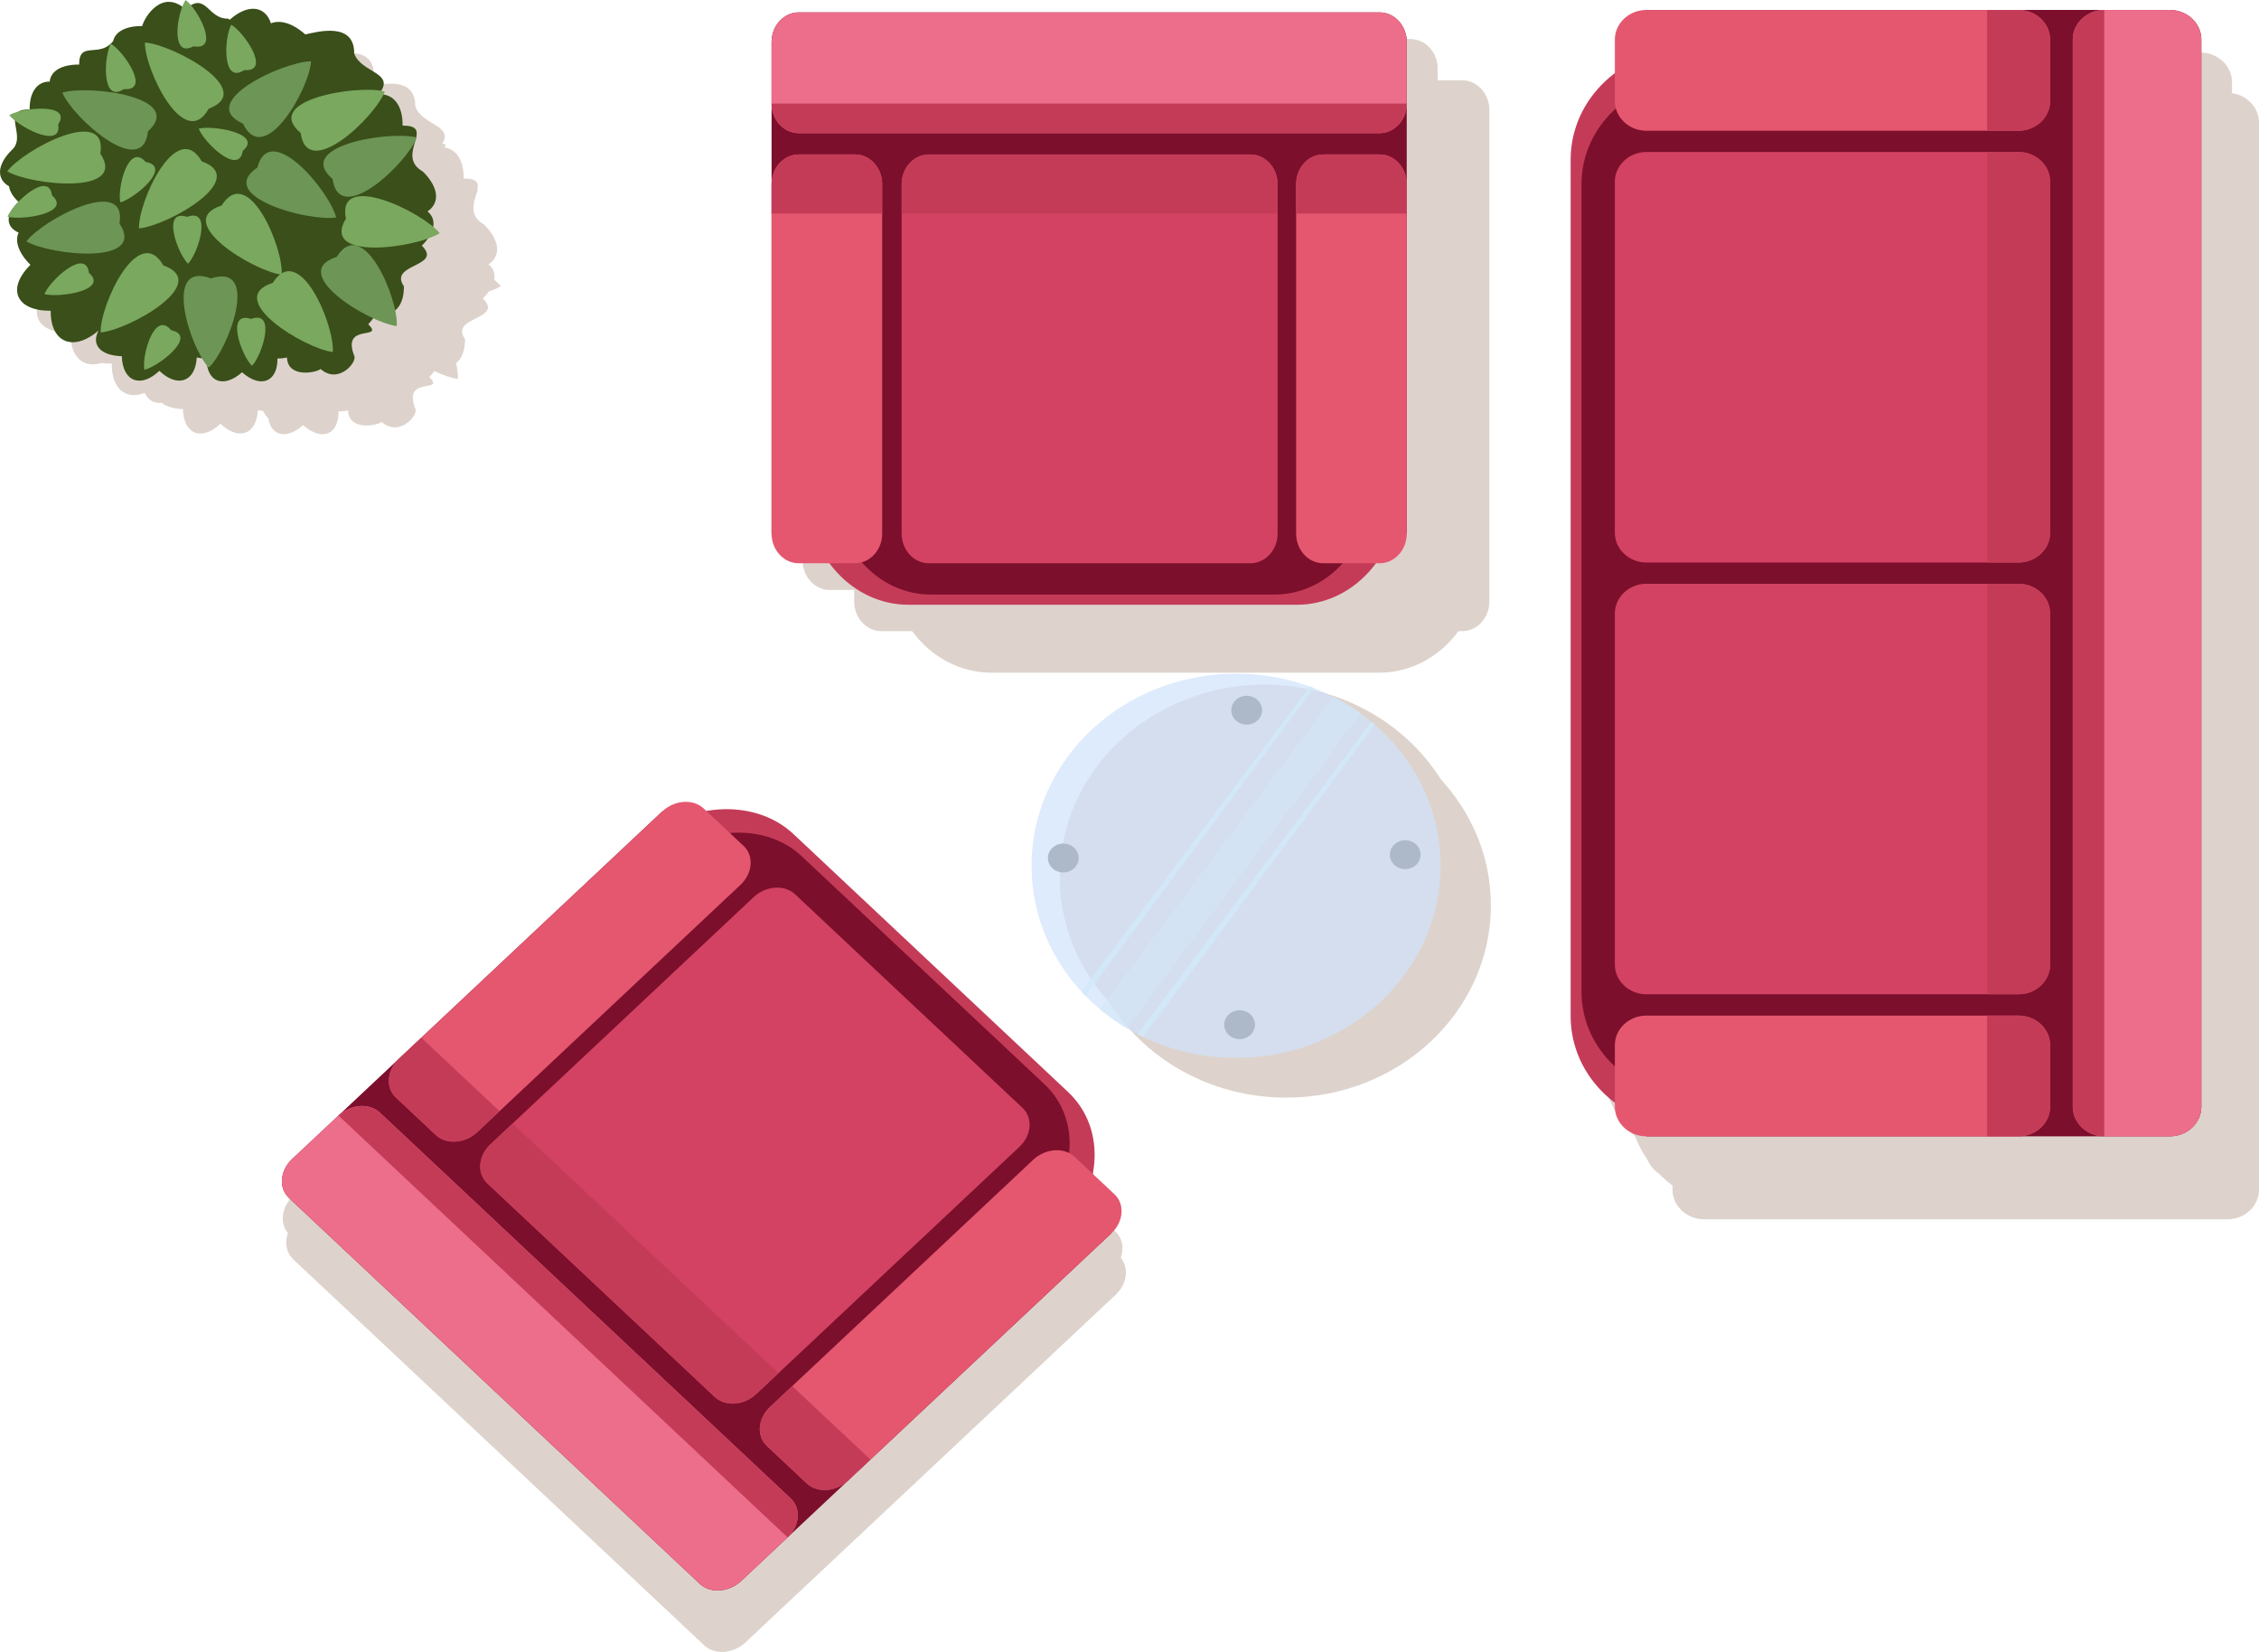 <?xml version="1.0" encoding="UTF-8"?>
<svg xmlns="http://www.w3.org/2000/svg" xmlns:xlink="http://www.w3.org/1999/xlink" viewBox="0 0 234.918 171.763">
  <defs>
    <style>
      .cls-1 {
        fill: #d0e3fc;
      }

      .cls-2 {
        opacity: .7;
      }

      .cls-3 {
        fill: #d34262;
      }

      .cls-3, .cls-4, .cls-5, .cls-6, .cls-7, .cls-8, .cls-9, .cls-10 {
        fill-rule: evenodd;
      }

      .cls-4 {
        fill: #ed6e8a;
      }

      .cls-11, .cls-7 {
        fill: #ddd3cc;
        mix-blend-mode: multiply;
      }

      .cls-5 {
        fill: #7c0f2c;
      }

      .cls-12 {
        opacity: .8;
      }

      .cls-12, .cls-13 {
        fill: #d2e9f9;
        mix-blend-mode: screen;
      }

      .cls-14 {
        isolation: isolate;
      }

      .cls-6 {
        fill: #c43b58;
      }

      .cls-15 {
        fill: #5b5552;
      }

      .cls-8 {
        fill: #79a85e;
      }

      .cls-16 {
        fill: #01090c;
      }

      .cls-13 {
        opacity: .5;
      }

      .cls-17 {
        clip-path: url(#clippath);
      }

      .cls-9 {
        fill: #e5576f;
      }

      .cls-10 {
        fill: #6c9556;
      }

      .cls-18 {
        fill: none;
      }

      .cls-19 {
        fill: #3a4f19;
      }
    </style>
    <clipPath id="clippath">
      <path class="cls-18" d="m149.829,90.024c0,11.041-9.531,19.99-21.291,19.99s-21.285-8.949-21.285-19.99,9.531-19.991,21.285-19.991,21.291,8.95,21.291,19.991Z"/>
    </clipPath>
  </defs>
  <g class="cls-14">
    <g id="Layer_1" data-name="Layer 1">
      <path class="cls-7" d="m231.644,9.659h-54.441c-1.804,0-3.276,1.386-3.276,3.078v3.501c-2.8,2.111-4.598,5.348-4.598,8.984v89.069c0,3.635,1.798,6.871,4.598,8.983v.43c0,1.69,1.477,3.075,3.276,3.075h54.441c1.797,0,3.274-1.383,3.274-3.075V12.737c0-1.692-1.47-3.078-3.274-3.078Z"/>
      <path class="cls-7" d="m228.84,5.468h-54.446c-1.799,0-3.276,1.385-3.276,3.077v3.501c-2.8,2.112-4.596,5.349-4.596,8.984v89.07c0,3.634,1.795,6.87,4.596,8.982v.43c0,1.69,1.477,3.076,3.276,3.076h54.446c1.797,0,3.274-1.384,3.274-3.076V8.545c0-1.692-1.475-3.077-3.274-3.077Z"/>
      <g>
        <path class="cls-6" d="m203.009,105.667c0,6.364-5.495,11.522-12.27,11.522h-15.137c-6.775,0-12.268-5.158-12.268-11.522V16.598c0-6.364,5.493-11.522,12.268-11.522h15.137c6.775,0,12.27,5.158,12.27,11.522v89.069Z"/>
        <path class="cls-5" d="m201.877,103.13c0,6.001-5.176,10.865-11.569,10.865h-14.275c-6.389,0-11.569-4.864-11.569-10.865V19.135c0-6.002,5.181-10.866,11.569-10.866h14.275c6.393,0,11.569,4.864,11.569,10.866v83.995Z"/>
        <g>
          <path class="cls-5" d="m225.651,1.036c1.802,0,3.272,1.385,3.272,3.076v110.967c0,1.692-1.477,3.076-3.272,3.076h-54.444V1.036h54.444Z"/>
          <path class="cls-3" d="m209.923,60.702c1.8,0,3.274,1.385,3.274,3.077v36.529c0,1.692-1.479,3.077-3.274,3.077h-38.719c-1.791,0-3.272-1.391-3.272-3.077v-36.53c0-1.684,1.47-3.077,3.272-3.077h38.719Z"/>
          <path class="cls-6" d="m209.923,60.702c1.8,0,3.274,1.385,3.274,3.077v36.529c0,1.692-1.479,3.077-3.274,3.077h-3.276v-42.682h3.276Z"/>
          <path class="cls-4" d="m225.651,1.036c1.797,0,3.272,1.385,3.272,3.076v110.967c0,1.69-1.477,3.076-3.272,3.076h-6.825c-1.797,0-3.274-1.387-3.274-3.076V4.113c0-1.69,1.475-3.076,3.274-3.076h6.825Z"/>
          <path class="cls-6" d="m218.826,118.155c-1.797,0-3.274-1.387-3.274-3.076V4.113c0-1.69,1.475-3.076,3.274-3.076v117.119Z"/>
          <g>
            <path class="cls-9" d="m167.932,4.113c0-1.692,1.472-3.076,3.276-3.076h38.713c1.8,0,3.276,1.387,3.276,3.076v6.404c0,1.688-1.477,3.077-3.276,3.077h-38.713c-1.799,0-3.276-1.385-3.276-3.077v-6.404Z"/>
            <path class="cls-6" d="m206.646,1.036h3.274c1.8,0,3.276,1.387,3.276,3.076v6.404c0,1.688-1.477,3.077-3.276,3.077h-3.274V1.036Z"/>
          </g>
          <g>
            <path class="cls-9" d="m167.932,108.673c0-1.69,1.472-3.073,3.276-3.073h38.713c1.8,0,3.276,1.385,3.276,3.073v6.406c0,1.69-1.477,3.076-3.276,3.076h-38.713c-1.799,0-3.276-1.386-3.276-3.076v-6.406Z"/>
            <path class="cls-6" d="m206.646,105.599h3.274c1.8,0,3.276,1.387,3.276,3.075v6.408c0,1.688-1.477,3.074-3.276,3.074h-3.274v-12.557Z"/>
          </g>
          <path class="cls-3" d="m209.923,15.806c1.8,0,3.274,1.385,3.274,3.077v36.53c0,1.692-1.479,3.077-3.274,3.077h-38.719c-1.791-.001-3.272-1.393-3.272-3.078V18.883c0-1.684,1.47-3.077,3.272-3.077h38.719Z"/>
          <path class="cls-6" d="m209.923,15.806c1.8,0,3.274,1.385,3.274,3.077v36.53c0,1.692-1.479,3.077-3.274,3.077h-3.276V15.806h3.276Z"/>
        </g>
      </g>
      <path class="cls-7" d="m152.065,8.348h-60.417c-1.548,0-2.819,1.383-2.819,3.075v51.127c0,1.692,1.271,3.077,2.819,3.077h3.207c1.932,2.629,4.898,4.316,8.226,4.316h40.361c3.331,0,6.292-1.687,8.226-4.316h.396c1.55,0,2.817-1.387,2.817-3.077V11.422c0-1.688-1.267-3.075-2.817-3.075Z"/>
      <path class="cls-7" d="m146.695,4.062h-60.417c-1.548,0-2.819,1.383-2.819,3.075v51.127c0,1.692,1.271,3.077,2.819,3.077h3.207c1.932,2.629,4.898,4.316,8.226,4.316h40.361c3.331,0,6.292-1.687,8.226-4.316h.396c1.55,0,2.817-1.387,2.817-3.077V7.136c0-1.688-1.267-3.075-2.817-3.075Z"/>
      <g>
        <path class="cls-6" d="m134.851,25.626c5.831,0,10.554,5.159,10.554,11.521v14.215c0,6.362-4.723,11.521-10.554,11.521h-40.361c-5.829,0-10.554-5.159-10.554-11.521v-14.215c0-6.362,4.726-11.521,10.554-11.521h40.361Z"/>
        <path class="cls-5" d="m132.529,26.687c5.495,0,9.948,4.863,9.948,10.863v13.406c0,6.002-4.453,10.865-9.948,10.865h-35.715c-5.495,0-9.952-4.863-9.952-10.865v-13.406c0-6,4.457-10.863,9.952-10.863h35.715Z"/>
        <g>
          <path class="cls-5" d="m80.237,4.363c0-1.692,1.271-3.075,2.819-3.075h60.417c1.55,0,2.817,1.387,2.817,3.075v51.127h-66.053V4.363Z"/>
          <path class="cls-4" d="m80.237,4.363c0-1.69,1.271-3.075,2.819-3.075h60.417c1.55,0,2.817,1.387,2.817,3.075v6.405c0,1.688-1.271,3.077-2.817,3.077h-60.417c-1.548,0-2.819-1.385-2.819-3.077v-6.405Z"/>
          <path class="cls-6" d="m146.29,10.768c0,1.688-1.271,3.077-2.817,3.077h-60.417c-1.548,0-2.819-1.385-2.819-3.077h66.053Z"/>
          <g>
            <path class="cls-9" d="m83.056,58.567c-1.548,0-2.819-1.385-2.819-3.077V19.136c0-1.692,1.271-3.077,2.819-3.077h5.864c1.548,0,2.819,1.387,2.819,3.077v36.355c0,1.69-1.269,3.077-2.819,3.077h-5.864Z"/>
            <path class="cls-6" d="m80.237,22.21v-3.075c0-1.692,1.271-3.077,2.819-3.077h5.864c1.548,0,2.819,1.387,2.819,3.077v3.075h-11.502Z"/>
          </g>
          <g>
            <path class="cls-9" d="m137.605,58.567c-1.548,0-2.817-1.385-2.817-3.077V19.136c0-1.692,1.271-3.077,2.817-3.077h5.869c1.55,0,2.817,1.387,2.817,3.077v36.355c0,1.69-1.267,3.077-2.817,3.077h-5.869Z"/>
            <path class="cls-6" d="m134.788,22.21v-3.075c0-1.692,1.271-3.077,2.817-3.077h5.871c1.548,0,2.815,1.387,2.815,3.077v3.075h-11.502Z"/>
          </g>
          <path class="cls-3" d="m93.764,19.134c0-1.692,1.269-3.075,2.819-3.075h33.459c1.55,0,2.819,1.389,2.819,3.075v36.359c0,1.682-1.273,3.075-2.819,3.075h-33.459c-1.541,0-2.819-1.383-2.819-3.075V19.134Z"/>
          <path class="cls-6" d="m93.764,19.134c0-1.692,1.269-3.075,2.819-3.075h33.459c1.55,0,2.819,1.389,2.819,3.075v3.077h-39.097v-3.077Z"/>
        </g>
      </g>
      <path class="cls-7" d="m116.349,130.569l-2.305-2.165c.6-3.132-.182-6.278-2.527-8.481l-28.54-26.801c-2.345-2.203-5.697-2.939-9.032-2.376l-.317-.296c-1.093-1.029-3.035-.89-4.306.304l-33.676,31.624-4.822,4.529c-1.271,1.194-1.42,3.016-.323,4.045l42.723,40.119c1.093,1.028,3.035.894,4.306-.301l38.499-36.153c1.275-1.197,1.416-3.02.321-4.048Z"/>
      <path class="cls-7" d="m115.992,128.048l-2.305-2.165c.6-3.132-.184-6.278-2.528-8.481l-28.54-26.801c-2.345-2.203-5.697-2.939-9.03-2.376l-.317-.296c-1.097-1.029-3.037-.89-4.31.304l-33.675,31.624-4.822,4.529c-1.271,1.194-1.42,3.016-.323,4.045l42.723,40.119c1.095,1.028,3.033.894,4.306-.301l38.497-36.153c1.278-1.197,1.42-3.02.323-4.048Z"/>
      <g>
        <path class="cls-6" d="m54.474,113.08c-4.124-3.87-3.578-10.654,1.21-15.153l10.703-10.052c4.793-4.499,12.018-5.01,16.14-1.139l28.538,26.801c4.121,3.87,3.578,10.656-1.212,15.155l-10.703,10.052c-4.788,4.499-12.016,5.008-16.136,1.137l-28.54-26.802Z"/>
        <path class="cls-5" d="m56.914,113.873c-3.885-3.649-3.373-10.047,1.145-14.288l10.093-9.479c4.522-4.245,11.33-4.724,15.219-1.075l25.253,23.715c3.886,3.65,3.377,10.049-1.143,14.292l-10.095,9.479c-4.518,4.243-11.329,4.722-15.219,1.071l-25.253-23.715Z"/>
        <g>
          <path class="cls-5" d="m77.081,164.383c-1.271,1.196-3.213,1.33-4.306.301l-42.723-40.119c-1.097-1.029-.948-2.851.323-4.045l38.499-36.153,46.706,43.862-38.499,36.153Z"/>
          <path class="cls-4" d="m77.081,164.383c-1.271,1.195-3.213,1.33-4.306.301l-42.723-40.119c-1.097-1.029-.948-2.851.323-4.045l4.824-4.529c1.271-1.194,3.213-1.332,4.308-.305l42.721,40.12c1.093,1.028.95,2.851-.323,4.048l-4.824,4.529Z"/>
          <path class="cls-6" d="m35.199,115.992c1.271-1.194,3.213-1.332,4.308-.305l42.721,40.12c1.093,1.028.95,2.851-.323,4.048l-46.706-43.862Z"/>
          <g>
            <path class="cls-9" d="m115.902,124.183c1.093,1.028.95,2.851-.323,4.048l-27.374,25.707c-1.273,1.196-3.215,1.331-4.31.303l-4.147-3.895c-1.097-1.027-.95-2.851.321-4.047l27.376-25.707c1.271-1.195,3.213-1.335,4.308-.304l4.149,3.895Z"/>
            <path class="cls-6" d="m90.521,151.763l-2.316,2.175c-1.273,1.196-3.215,1.331-4.31.303l-4.147-3.895c-1.097-1.027-.95-2.851.321-4.047l2.318-2.174,8.134,7.638Z"/>
          </g>
          <g>
            <path class="cls-9" d="m77.33,87.959c1.093,1.028.95,2.85-.327,4.047l-27.372,25.707c-1.275,1.196-3.218,1.332-4.31.304l-4.147-3.895c-1.097-1.029-.948-2.851.325-4.046l27.374-25.708c1.271-1.195,3.213-1.334,4.306-.304l4.151,3.895Z"/>
            <path class="cls-6" d="m51.947,115.538l-2.316,2.175c-1.275,1.196-3.218,1.332-4.31.304l-4.149-3.897c-1.095-1.027-.946-2.849.327-4.044l2.314-2.175,8.134,7.636Z"/>
          </g>
          <path class="cls-3" d="m78.639,144.955c-1.275,1.196-3.213,1.331-4.308.302l-23.659-22.218c-1.099-1.029-.948-2.854.319-4.046l27.38-25.709c1.267-1.19,3.213-1.329,4.308-.302l23.657,22.216c1.091,1.025.954,2.85-.323,4.047l-27.374,25.71Z"/>
          <path class="cls-6" d="m78.639,144.955c-1.275,1.196-3.213,1.331-4.308.302l-23.659-22.218c-1.099-1.029-.948-2.854.319-4.046l2.32-2.176,27.644,25.961-2.316,2.176Z"/>
        </g>
      </g>
      <g>
        <path class="cls-11" d="m152.782,91.179c0,11.04-9.531,19.991-21.291,19.991s-21.285-8.95-21.285-19.991,9.531-19.99,21.285-19.99,21.291,8.948,21.291,19.99Z"/>
        <path class="cls-11" d="m155.041,94.141c0,11.04-9.533,19.99-21.285,19.99s-21.291-8.95-21.291-19.99,9.531-19.991,21.291-19.991,21.285,8.949,21.285,19.991Z"/>
        <path class="cls-15" d="m131.247,73.846c0,.831-.717,1.503-1.6,1.503s-1.598-.672-1.598-1.503.715-1.501,1.598-1.501,1.6.672,1.6,1.501Z"/>
        <path class="cls-15" d="m147.733,88.869c0,.829-.715,1.501-1.598,1.501s-1.598-.672-1.598-1.501.713-1.503,1.598-1.503,1.598.672,1.598,1.503Z"/>
        <path class="cls-15" d="m130.507,106.548c0,.83-.715,1.502-1.601,1.502-.879,0-1.594-.672-1.594-1.502s.715-1.502,1.594-1.502c.885,0,1.601.672,1.601,1.502Z"/>
        <path class="cls-15" d="m112.177,89.216c0,.829-.722,1.501-1.602,1.501s-1.6-.672-1.6-1.501.717-1.503,1.6-1.503,1.602.672,1.602,1.503Z"/>
        <g class="cls-17">
          <g class="cls-2">
            <rect class="cls-1" x="106.422" y="69.59" width="44.021" height="41.341"/>
            <path class="cls-16" d="m150.6,111.083l-44.342-.003v-41.638h44.342v41.641Zm-44.021-.302l43.705.003v-41.042h-43.705v41.039Z"/>
          </g>
          <g>
            <polygon class="cls-13" points="140.581 69.861 144.583 70.025 114.784 110.199 110.571 110.033 140.581 69.861"/>
            <polygon class="cls-12" points="146.418 69.966 146.901 70.027 117.102 110.201 116.278 110.209 146.418 69.966"/>
            <polygon class="cls-12" points="137.273 69.959 137.754 70.017 107.955 110.193 107.127 110.201 137.273 69.959"/>
          </g>
        </g>
      </g>
      <g>
        <path class="cls-7" d="m50.831,30.314c.512-.179.94-.371,1.248-.566-.163-.203-.405-.428-.682-.661.113-.645-.09-1.204-.589-1.604,1.263-.842,1.248-2.428-.476-4.143-1.594-.904-1.064-2.22-.778-3.243.048-.1.107-.206.141-.296-.017-.005-.042-.007-.061-.012.157-.723.038-1.238-1.412-1.224.017-1.935-.795-3.068-2.001-3.231.052-.108.111-.221.147-.319-.107-.028-.243-.047-.373-.069,1.208-1.93-2.143-1.94-2.808-3.887.034-3.339-3.878-2.237-5.086-1.978-1.346-1.195-2.63-1.533-3.572-1.153-.573-1.782-2.347-2.101-4.294-.372-.055-.048-.105-.075-.162-.118-1.925.059-2.246-2.294-3.855-1.383-.199-.236-.392-.431-.562-.553-.122.167-.239.413-.35.7-2.215-1.582-3.889,1.005-4.172,2.007-1.756-.015-2.8.619-3.018,1.559-1.414,1.828-3.56-.099-3.534,2.447-1.886-.016-2.968.711-3.062,1.771-1.242-.025-2.108,1.018-2.087,2.894-.543-.005-.893.079-1.128.22-.409.106-.761.232-.988.364.126.169.336.365.589.569.05.933.634,2.224-.34,3.073-1.592,1.586-1.544,3.045-.277,3.762.073.5.38,1.054.982,1.613-.547.563-.984,1.152-1.135,1.553.044.013.105.021.157.031-.128.692.214,1.281.998,1.615-.405.883-.046,2.088,1.227,3.355-2.54,2.523-1.451,4.809,2.108,4.777-.036,3.296,2.337,4.32,4.979,2.057-.776,1.408.109,2.605,2.414,2.666.078,2.667,1.993,3.352,3.906,1.52,1.877,1.799,3.746,1.159,3.891-1.389.155.034.35.037.526.056.187.317.376.581.56.802.317,1.801,1.892,2.216,3.62.684,1.949,1.728,3.713.988,3.685-1.434.371.004.694-.038.988-.099.069,2.15,3.039,1.595,3.492,1.188,1.85,1.642,3.832-.703,3.503-1.364-1.37-3.501,3.203-1.552,1.453-3.293.212-.209.382-.416.52-.617.944.434,1.825.738,2.448.813.032-.422-.036-1.001-.17-1.645.573-.456.927-1.3.915-2.497-1.661-2.368,4.107-1.99,1.863-4.221.248-.246.445-.489.613-.727Z"/>
        <path class="cls-7" d="m46.536,27.121c.51-.179.94-.371,1.248-.566-.163-.203-.407-.428-.682-.661.113-.645-.09-1.204-.589-1.604,1.265-.842,1.248-2.428-.478-4.143-1.592-.904-1.061-2.22-.774-3.243.046-.1.105-.206.139-.296-.019-.005-.044-.007-.061-.012.157-.723.038-1.238-1.412-1.224.017-1.935-.795-3.068-2.001-3.231.052-.108.111-.221.147-.319-.107-.028-.243-.047-.373-.069,1.208-1.93-2.143-1.94-2.808-3.887.034-3.339-3.878-2.237-5.086-1.978-1.346-1.195-2.63-1.533-3.572-1.153-.573-1.782-2.347-2.101-4.294-.372-.055-.048-.105-.075-.162-.118-1.925.059-2.246-2.294-3.855-1.383-.199-.236-.392-.431-.562-.552-.122.167-.239.413-.35.7-2.215-1.582-3.889,1.005-4.172,2.007-1.756-.015-2.8.619-3.018,1.559-1.414,1.828-3.56-.099-3.534,2.447-1.886-.016-2.968.711-3.062,1.771-1.242-.025-2.108,1.018-2.087,2.894-.543-.005-.893.079-1.128.22-.409.106-.761.232-.988.364.126.169.336.365.589.569.05.933.634,2.224-.34,3.073-1.592,1.586-1.544,3.045-.277,3.762.073.5.38,1.054.982,1.613-.547.563-.984,1.152-1.135,1.553.044.013.105.021.157.031-.128.692.214,1.281.998,1.615-.405.883-.046,2.088,1.227,3.355-2.54,2.523-1.451,4.809,2.108,4.776-.036,3.296,2.337,4.321,4.979,2.058-.776,1.408.109,2.605,2.414,2.666.078,2.667,1.993,3.352,3.906,1.52,1.877,1.799,3.746,1.159,3.891-1.389.155.034.35.036.526.056.187.317.376.581.56.802.317,1.801,1.892,2.216,3.62.684,1.949,1.728,3.713.988,3.685-1.434.371.004.694-.038.988-.099.069,2.15,3.039,1.595,3.492,1.188,1.85,1.642,3.832-.703,3.503-1.364-1.37-3.501,3.203-1.552,1.453-3.293.212-.209.382-.416.52-.617.944.434,1.825.738,2.448.813.032-.423-.036-1.001-.17-1.645.573-.456.927-1.3.915-2.497-1.661-2.368,4.107-1.99,1.863-4.221.248-.246.443-.489.613-.727Z"/>
        <g>
          <path class="cls-19" d="m43.979,17.839c-2.97-1.684,1.447-4.809-2.11-4.776.021-2.188-1.019-3.355-2.49-3.25,1.892-2.307-1.842-2.192-2.546-4.256.036-3.339-3.878-2.237-5.086-1.978-1.346-1.196-2.63-1.534-3.57-1.153-.573-1.782-2.347-2.101-4.293-.372-.055-.048-.105-.075-.162-.118-2.142.066-2.282-2.889-4.436-.978-2.378-2.112-4.208.698-4.503,1.75-1.756-.015-2.8.619-3.018,1.559-1.416,1.828-3.559-.098-3.534,2.447-1.886-.016-2.968.711-3.064,1.771-1.24-.025-2.106,1.018-2.085,2.895-3.15-.028-.193,2.762-1.867,4.226-1.594,1.586-1.546,3.045-.277,3.762.073.506.382,1.067.996,1.633-1.424,1.309-1.33,2.612.004,3.18-.405.883-.046,2.088,1.227,3.355-2.538,2.523-1.451,4.809,2.108,4.777-.036,3.296,2.336,4.321,4.981,2.057-.776,1.408.109,2.605,2.412,2.666.08,2.667,1.995,3.351,3.906,1.52,1.879,1.799,3.748,1.159,3.891-1.389.304.066.636.112,1.021.108-.025,2.422,1.739,3.161,3.687,1.434,1.947,1.727,3.712.988,3.683-1.434.373.004.696-.037.99-.099.069,2.15,3.039,1.595,3.492,1.188,1.85,1.642,3.83-.703,3.503-1.364-1.372-3.501,3.201-1.552,1.454-3.293.422-.42.69-.827.833-1.208,1.649.566,2.903-.481,2.878-2.736-1.659-2.368,4.107-1.991,1.865-4.221,1.451-1.444,1.544-2.789.587-3.558,1.265-.842,1.248-2.428-.476-4.143Z"/>
          <path class="cls-8" d="m.748,17.816c2.485,1.451,12.56,2.519,9.686-1.856.822-5.08-8.004-.395-9.686,1.856Z"/>
          <path class="cls-10" d="m2.743,25.101c2.486,1.451,12.557,2.518,9.686-1.857.82-5.079-8.002-.395-9.686,1.857Z"/>
          <path class="cls-8" d="m10.466,34.572c2.915-.255,11.624-5.127,6.519-6.981-2.618-4.511-6.628,4.233-6.519,6.981Z"/>
          <path class="cls-8" d="m14.455,23.75c2.913-.255,11.624-5.127,6.519-6.981-2.618-4.511-6.628,4.233-6.519,6.981Z"/>
          <path class="cls-8" d="m20.668,13.377c.489,1.371,4.178,4.977,4.583,2.303,2.146-1.795-3.096-2.683-4.583-2.303Z"/>
          <path class="cls-8" d="m24.051,2.574c-.73,1.272-1.003,6.268,1.351,4.712,2.863.239-.038-3.956-1.351-4.712Z"/>
          <path class="cls-8" d="m11.529,4.551c-.732,1.272-1.003,6.269,1.351,4.713,2.863.239-.038-3.956-1.351-4.713Z"/>
          <path class="cls-8" d="m12.515,21.045c1.481-.4,5.468-3.715,2.639-4.203-1.823-2.088-2.982,2.795-2.639,4.203Z"/>
          <path class="cls-8" d="m19.556,27.424c1.038-1.068,2.586-5.855-.094-4.878-2.718-.882-.986,3.848.094,4.878Z"/>
          <path class="cls-8" d="m26.205,38.039c1.038-1.069,2.586-5.855-.097-4.878-2.716-.882-.984,3.847.097,4.878Z"/>
          <path class="cls-8" d="m15.015,38.455c1.493-.353,5.598-3.544,2.787-4.118-1.749-2.144-3.081,2.7-2.787,4.118Z"/>
          <path class="cls-8" d="m4.622,30.581c1.474.41,6.737-.374,4.629-2.211-.344-2.684-4.115.85-4.629,2.211Z"/>
          <path class="cls-8" d="m.782,22.533c1.475.41,6.737-.374,4.629-2.211-.342-2.684-4.115.85-4.629,2.211Z"/>
          <path class="cls-8" d="m.962,11.963c.883,1.184,5.52,3.649,5.09.977,1.51-2.3-3.786-1.741-5.09-.977Z"/>
          <path class="cls-8" d="m19.304,0c-.866,1.194-1.678,6.139.828,4.815,2.825.51.392-3.941-.828-4.815Z"/>
          <path class="cls-10" d="m21.714,38.228c2.06-1.952,5.409-10.939.227-9.281-5.088-1.882-2.19,7.241-.227,9.281Z"/>
          <path class="cls-8" d="m34.609,36.608c.214-2.74-3.455-11.616-6.248-7.195-5.172,1.675,3.341,6.841,6.248,7.195Z"/>
          <path class="cls-8" d="m29.29,28.561c.216-2.74-3.455-11.616-6.246-7.194-5.172,1.674,3.339,6.84,6.246,7.194Z"/>
          <path class="cls-10" d="m41.258,33.903c.214-2.74-3.455-11.616-6.246-7.195-5.174,1.675,3.339,6.841,6.246,7.195Z"/>
          <path class="cls-8" d="m45.726,24.247c-1.766-2.188-10.772-6.566-9.753-1.516-2.697,4.468,7.326,3.054,9.753,1.516Z"/>
          <path class="cls-10" d="m43.341,14.299c-2.817-.746-12.811.862-8.755,4.314.717,5.092,7.807-1.712,8.755-4.314Z"/>
          <path class="cls-10" d="m34.957,22.614c-.636-2.683-6.88-10.186-8.193-5.195-4.434,3.006,5.302,5.643,8.193,5.195Z"/>
          <path class="cls-8" d="m40.017,9.513c-2.815-.746-12.811.862-8.755,4.314.717,5.091,7.805-1.713,8.755-4.314Z"/>
          <path class="cls-10" d="m6.481,9.631c1.04,2.566,8.371,9.143,8.906,4.028,3.929-3.578-6.114-4.864-8.906-4.028Z"/>
          <path class="cls-8" d="m15.074,4.418c-.065,2.748,4.082,11.434,6.63,6.886,5.074-1.921-3.706-6.671-6.63-6.886Z"/>
          <path class="cls-10" d="m32.344,6.371c-2.928.043-12.014,4.269-7.075,6.486,2.238,4.688,6.955-3.736,7.075-6.486Z"/>
        </g>
      </g>
    </g>
  </g>
</svg>